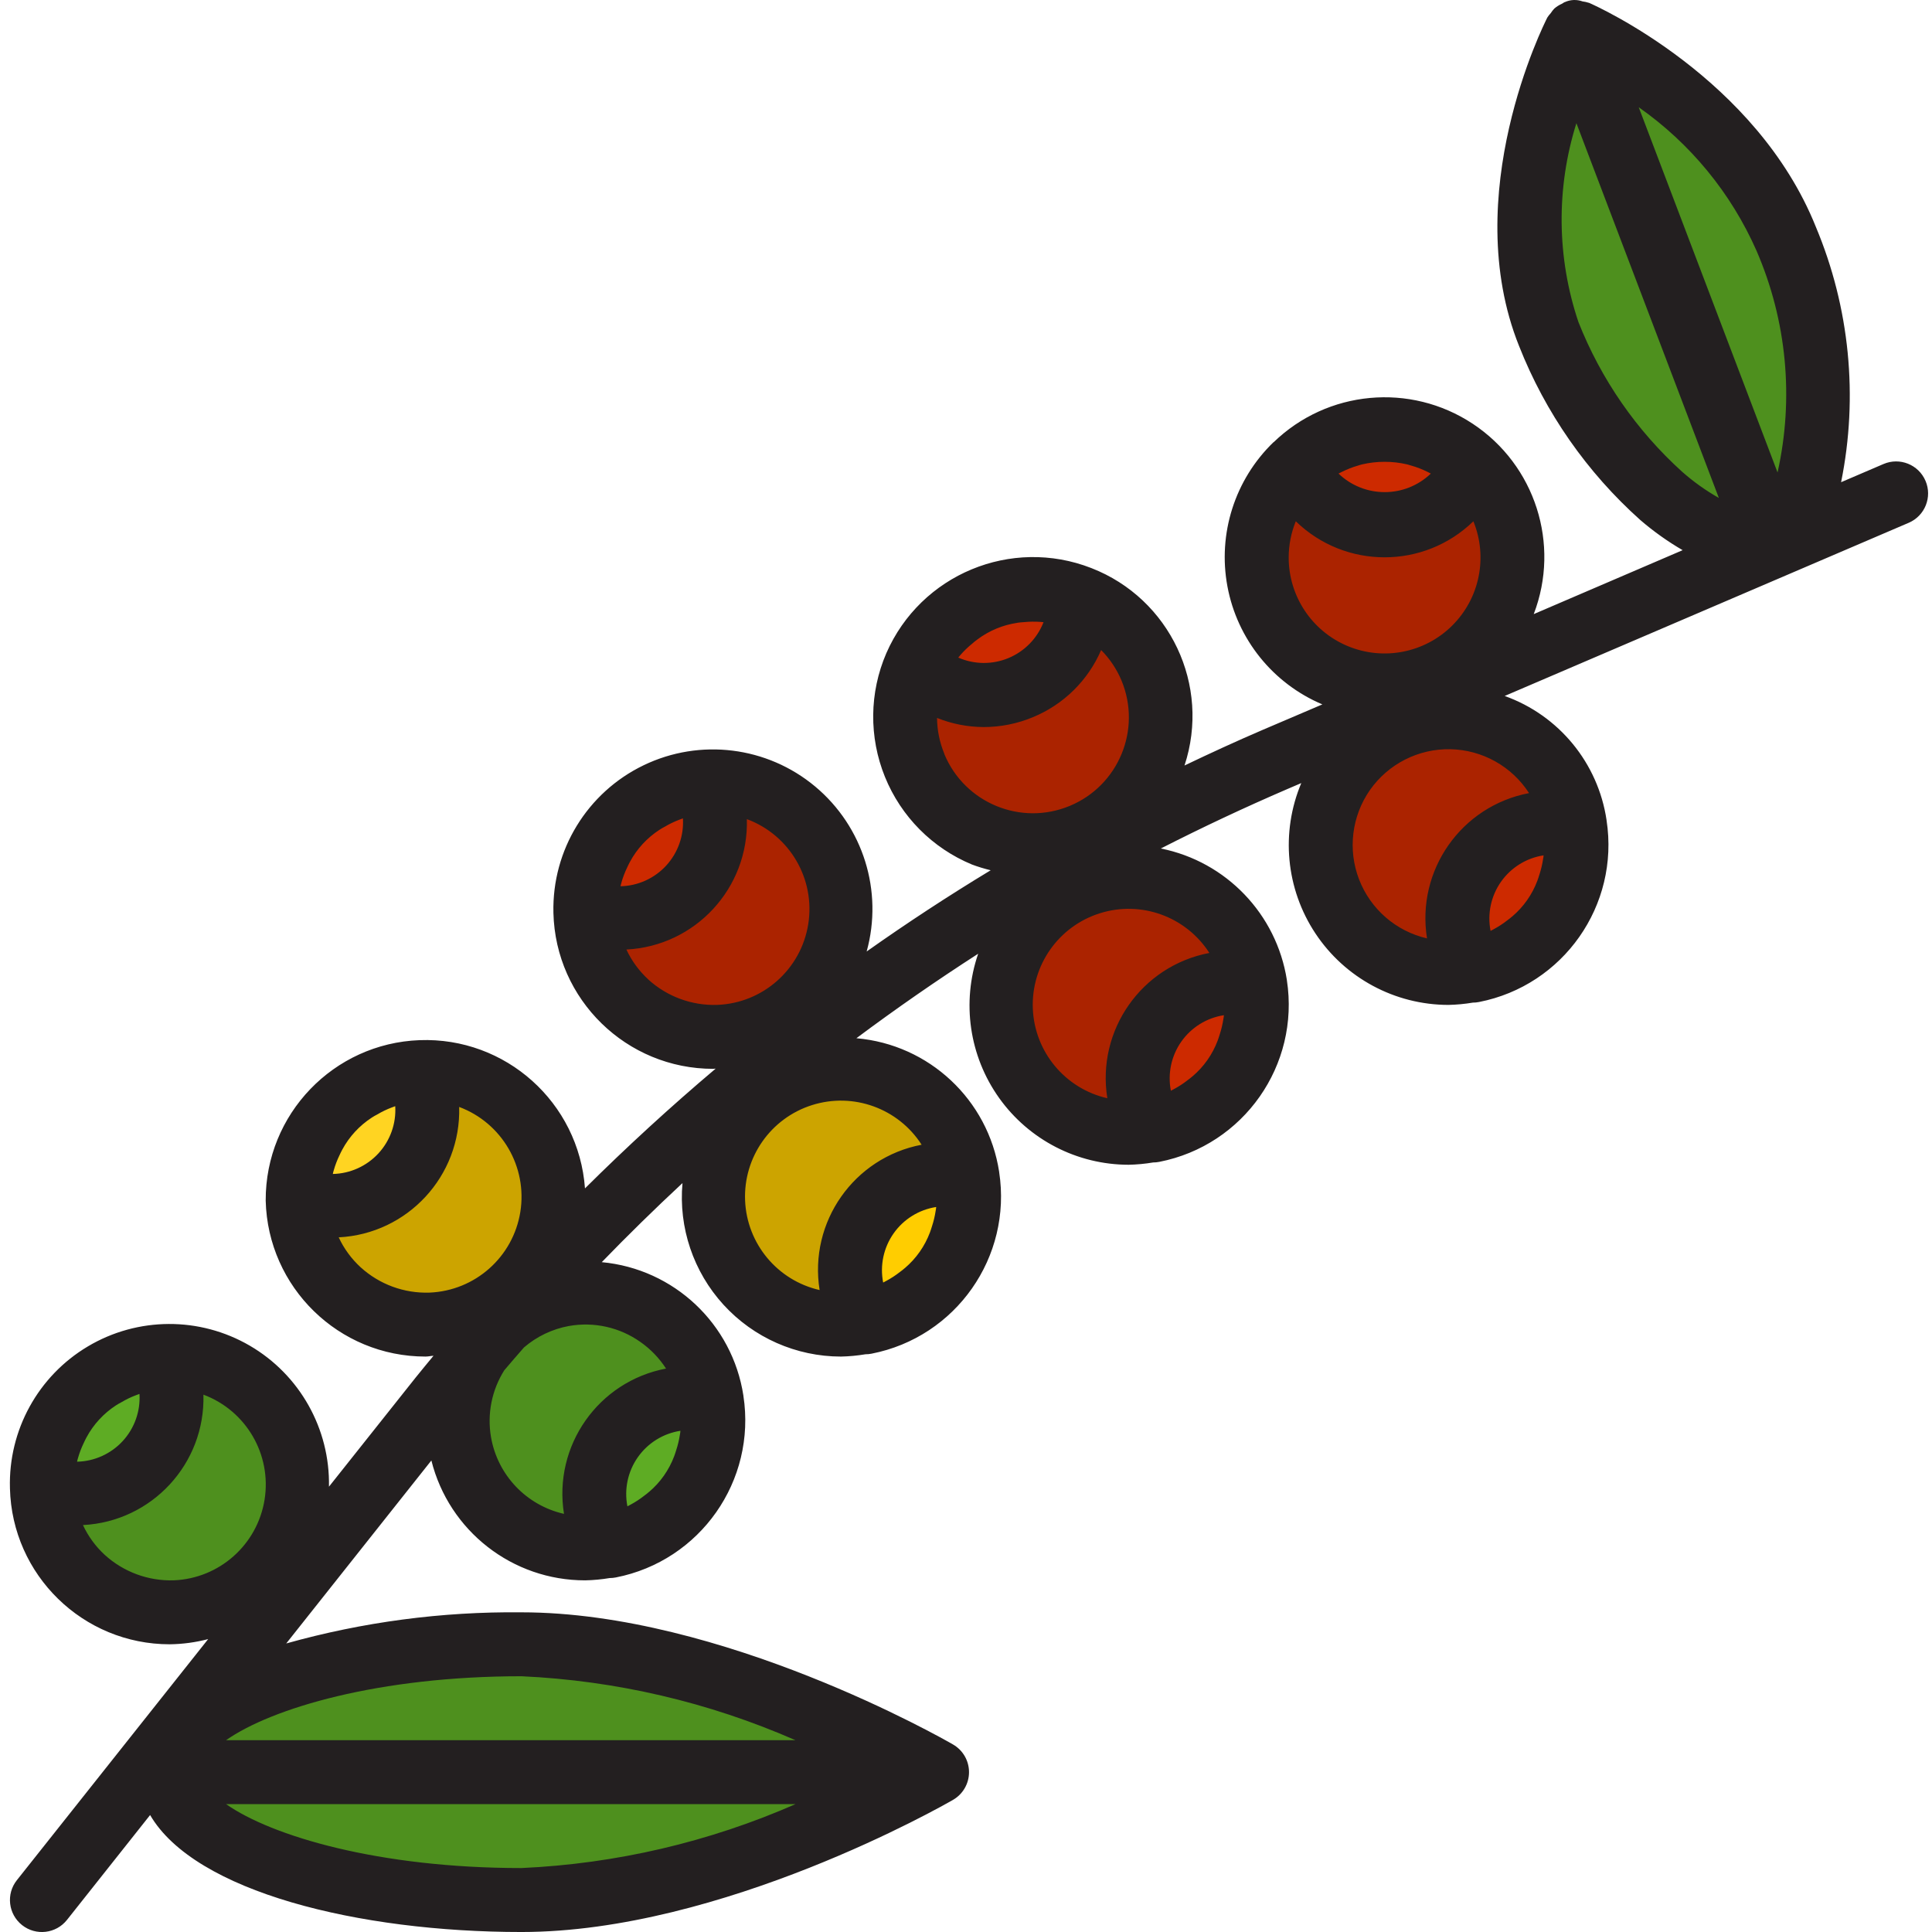 <svg height="483pt" viewBox="-2 0 483 483.47" width="483pt" xmlns="http://www.w3.org/2000/svg"><path d="m344.25 131.469c-9.785-.012-18.586-5.961-22.238-15.039-9.379 9.062-12.316 22.91-7.426 35.004 4.887 12.09 16.625 20.004 29.664 20.004 13.043 0 24.781-7.914 29.668-20.004 4.891-12.094 1.949-25.941-7.426-35.004-3.656 9.078-12.453 15.027-22.242 15.039zm0 0" fill="#ab2300"/><path d="m322.012 116.43c3.672 9.055 12.469 14.977 22.238 14.977 9.773 0 18.57-5.922 22.242-14.977-12.422-11.949-32.062-11.949-44.48 0zm0 0" fill="#cd2a00"/><path d="m366.332 242.91c-5.301-8.211-5.098-18.812.516-26.809 5.613-8 15.516-11.797 25.035-9.602-2.031-12.883-11.68-23.242-24.383-26.188-12.707-2.941-25.926 2.117-33.418 12.793-7.492 10.676-7.758 24.828-.668 35.773 7.09 10.949 20.109 16.5 32.918 14.031zm0 0" fill="#ab2300"/><path d="m366.805 216.062c-5.617 8.016-5.805 18.637-.473 26.848 16.914-3.301 28.199-19.379 25.551-36.41-9.527-2.234-19.457 1.551-25.078 9.562zm0 0" fill="#cd2a00"/><path d="m286.332 282.91c-5.301-8.211-5.098-18.812.516-26.809 5.613-8 15.516-11.797 25.035-9.602-2.031-12.883-11.68-23.242-24.383-26.188-12.707-2.941-25.926 2.117-33.418 12.793-7.492 10.676-7.758 24.828-.668 35.773 7.09 10.949 20.109 16.5 32.918 14.031zm0 0" fill="#ab2300"/><path d="m286.805 256.062c-5.617 8.016-5.805 18.637-.473 26.848 16.914-3.301 28.199-19.379 25.551-36.41-9.527-2.234-19.457 1.551-25.078 9.562zm0 0" fill="#cd2a00"/><path d="m214.332 330.91c-5.301-8.211-5.098-18.812.516-26.809 5.613-8 15.516-11.797 25.035-9.602-2.031-12.883-11.68-23.242-24.383-26.188-12.707-2.941-25.926 2.117-33.418 12.793-7.492 10.676-7.758 24.828-.668 35.773 7.09 10.949 20.109 16.5 32.918 14.031zm0 0" fill="#cca400"/><path d="m214.805 304.062c-5.617 8.016-5.805 18.637-.473 26.848 16.914-3.301 28.199-19.379 25.551-36.41-9.527-2.234-19.457 1.551-25.078 9.562zm0 0" fill="#ffcd00"/><path d="m118.059 337.07c-.23.336-.367.703-.582 1.039 1.879-2.242 3.797-4.434 5.719-6.641-1.93 1.652-3.656 3.535-5.137 5.602zm0 0" fill="#898890"/><path d="m125.852 381.66c7.105 4.992 15.934 6.883 24.465 5.25-5.301-8.211-5.098-18.812.516-26.809 5.613-8 15.516-11.797 25.035-9.602-1.809-11.516-9.742-21.133-20.707-25.094s-23.215-1.637-31.965 6.062c-1.922 2.207-3.84 4.398-5.719 6.641-9.391 14.402-5.691 33.66 8.375 43.551zm0 0" fill="#4e901e"/><path d="m150.805 360.062c-5.617 8.016-5.805 18.637-.473 26.848 16.914-3.301 28.199-19.379 25.551-36.41-9.527-2.234-19.457 1.551-25.078 9.562zm0 0" fill="#5eac24"/><path d="m170.363 222.055c-6.629 7.195-16.965 9.637-26.113 6.168.332 13.035 8.535 24.566 20.746 29.148 12.207 4.586 25.977 1.301 34.801-8.301 8.828-9.598 10.945-23.594 5.355-35.375s-17.77-18.992-30.789-18.227c4.234 8.844 2.648 19.379-4 26.586zm0 0" fill="#ab2300"/><path d="m170.363 222.055c6.637-7.203 8.219-17.719 4-26.555-17.191 1.059-30.484 15.5-30.113 32.723 9.148 3.469 19.484 1.027 26.113-6.168zm0 0" fill="#cd2a00"/><path d="m98.363 294.055c-6.629 7.195-16.965 9.637-26.113 6.168.332 13.035 8.535 24.566 20.746 29.148 12.207 4.586 25.977 1.301 34.801-8.301 8.828-9.598 10.945-23.594 5.355-35.375s-17.77-18.992-30.789-18.227c4.234 8.844 2.648 19.379-4 26.586zm0 0" fill="#cca400"/><path d="m98.363 294.055c6.637-7.203 8.219-17.719 4-26.555-17.191 1.059-30.484 15.5-30.113 32.723 9.148 3.469 19.484 1.027 26.113-6.168zm0 0" fill="#ffd422"/><path d="m63.797 393.141c8.875-9.594 11.023-23.621 5.426-35.434s-17.812-19.031-30.859-18.238c4.188 8.836 2.598 19.324-4.02 26.523-6.617 7.195-16.938 9.66-26.094 6.23.297 13.055 8.496 24.617 20.719 29.219 12.219 4.602 26.008 1.316 34.844-8.301zm0 0" fill="#4e901e"/><path d="m34.363 366.055c6.648-7.207 8.234-17.742 4-26.586-17.203 1.059-30.5 15.52-30.113 32.754 9.148 3.469 19.484 1.027 26.113-6.168zm0 0" fill="#5eac24"/><path d="m267.965 149.66c.082 9.777-5.77 18.625-14.801 22.371-9.027 3.75-19.426 1.645-26.289-5.312-5.184 11.965-2.586 25.879 6.562 35.172 9.152 9.289 23.027 12.102 35.07 7.102 12.043-5 19.848-16.809 19.73-29.852-.121-13.039-8.141-24.703-20.273-29.48zm0 0" fill="#ab2300"/><path d="m253.188 172.078c9.027-3.758 14.875-12.621 14.777-22.402-16.055-6.262-34.191 1.266-41.09 17.059 6.859 6.977 17.273 9.094 26.312 5.344zm0 0" fill="#cd2a00"/><g fill="#4e901e"><path d="m40.25 443.469c0 17.672 39.402 32 88 32 48.602 0 104-32 104-32s-55.398-32-104-32c-48.598 0-88 14.328-88 32zm0 0"/><path d="m440.324 134.781-48.207-126.801s-20.754 40.711-6.785 75.578c13.969 34.863 42.688 56.152 54.992 51.223zm0 0"/><path d="m444.738 59.758c-13.957-34.863-52.621-51.777-52.621-51.777l48.207 126.801c12.305-4.914 18.383-40.16 4.414-75.023zm0 0"/></g><path d="m479.602 120.316c-1.738-4.059-6.441-5.941-10.504-4.199l-10.613 4.551c4.348-21.445 2.148-43.707-6.312-63.887-14.914-37.215-54.578-55.129-56.801-56.09h-.062c-.492-.16-1-.273-1.512-.336-1.457-.531-3.066-.465-4.473.188h-.066c-.207.117-.41.242-.605.383-.699.305-1.352.715-1.93 1.215-.328.352-.629.73-.887 1.137-.32.344-.609.711-.863 1.105-.914 1.797-22.227 44.383-7.082 82.184 6.582 16.695 16.98 31.617 30.359 43.574 3.289 2.832 6.832 5.355 10.586 7.535l-37.266 16c6.715-17.496.359-37.309-15.277-47.641-15.637-10.332-36.355-8.406-49.816 4.633h-.043c-9.652 9.336-13.977 22.891-11.512 36.09 2.461 13.203 11.383 24.285 23.754 29.512l-14.984 6.398c-6.566 2.816-13.055 5.809-19.512 8.891 6.605-20.047-3.641-41.754-23.312-49.402-20.051-7.832-42.707 1.578-51.312 21.312-4.254 9.848-4.375 20.988-.344 30.93 4.031 9.941 11.883 17.848 21.793 21.949 1.527.57 3.086 1.043 4.672 1.426-10.578 6.398-20.922 13.176-31.039 20.328 4.176-15.098-.863-31.242-12.887-41.285-12.023-10.039-28.809-12.121-42.918-5.32-14.113 6.801-22.945 21.223-22.582 36.887v.07c.535 21.707 18.289 39.023 40 39.016.211 0 .41-.055.609-.062-11.297 9.547-22.199 19.539-32.711 29.977-1.555-21.5-19.859-37.902-41.398-37.094-21.539.809-38.562 18.539-38.5 40.094v.07c.535 21.707 18.289 39.023 40 39.016.664 0 1.32-.168 1.992-.199-1.488 1.824-3.008 3.617-4.473 5.457l-21.688 27.301c.285-14.488-7.305-28-19.828-35.293-12.527-7.289-28.023-7.223-40.484.18-12.461 7.402-19.93 20.977-19.52 35.469v.07c.535 21.707 18.289 39.023 40 39.016 3.242-.043 6.465-.48 9.602-1.297l-47.871 60.328c-2.746 3.465-2.16 8.496 1.305 11.242 3.461 2.742 8.496 2.16 11.238-1.305l20.801-26.242c11.215 19.242 52.23 29.273 92.926 29.273 50.168 0 105.664-31.719 108-33.07 2.477-1.43 4-4.07 4-6.93s-1.523-5.5-4-6.926c-2.336-1.355-57.832-33.074-108-33.074-19.891-.207-39.711 2.418-58.863 7.793l36.32-45.793c4.422 17.652 20.297 30.023 38.496 30 2.051-.043 4.098-.234 6.121-.574.52 0 1.035-.051 1.543-.152 21.113-4.137 35.203-24.199 31.922-45.465v-.047c-2.754-17.945-17.367-31.711-35.441-33.387 6.559-6.773 13.293-13.371 20.199-19.789-1.004 11.137 2.723 22.184 10.262 30.441 7.543 8.258 18.211 12.965 29.395 12.973 2.051-.043 4.098-.234 6.121-.574.52 0 1.035-.051 1.543-.152 21.113-4.137 35.203-24.199 31.922-45.465v-.047c-2.773-18.047-17.531-31.855-35.723-33.426 9.914-7.402 20.074-14.449 30.473-21.145-4.184 12.172-2.23 25.617 5.246 36.098 7.473 10.477 19.547 16.703 32.418 16.711 2.051-.043 4.098-.234 6.121-.574.52 0 1.035-.051 1.543-.152 21.113-4.137 35.203-24.199 31.922-45.465v-.047c-2.59-16.488-15.176-29.621-31.539-32.906 10.402-5.305 20.969-10.27 31.707-14.895l3.438-1.473c-5.191 12.34-3.863 26.461 3.535 37.617 7.395 11.156 19.887 17.875 33.273 17.895 2.051-.043 4.098-.234 6.121-.574.52 0 1.035-.051 1.543-.152 21.113-4.137 35.203-24.199 31.922-45.465v-.047c-2.113-14.273-11.914-26.219-25.496-31.074l101.109-43.336c4.062-1.742 5.941-6.441 4.199-10.504zm-146.086-2.207c1.309-.66 2.676-1.195 4.086-1.602.328-.094.656-.215.992-.293 3.727-.867 7.598-.867 11.32 0 .328.078.648.191.969.285 1.426.402 2.812.938 4.137 1.602.266.129.527.262.801.406-6.457 6.195-16.648 6.195-23.105 0zm-13.266 21.359c.008-3.094.609-6.16 1.777-9.023 12.371 12.027 32.066 12.027 44.441 0 3.668 8.98 1.574 19.285-5.312 26.117s-17.207 8.848-26.16 5.105c-8.949-3.738-14.766-12.5-14.746-22.199zm-67.918 16.375c.59-.094 1.191-.117 1.785-.168 1.297-.125 2.602-.145 3.902-.055l.879.078c-1.578 4.066-4.75 7.309-8.777 8.98-4.027 1.672-8.562 1.629-12.559-.121.199-.258.418-.504.633-.754.875-.988 1.828-1.906 2.855-2.734.418-.344.801-.715 1.266-1.023 2.941-2.219 6.395-3.66 10.039-4.188zm-18.25 32.801c-1.18-2.848-1.805-5.898-1.832-8.984 3.707 1.488 7.664 2.262 11.656 2.281 4.238 0 8.434-.84 12.344-2.473 7.664-3.156 13.789-9.184 17.066-16.801 2.176 2.195 3.91 4.789 5.102 7.641 5.082 12.242-.723 26.289-12.965 31.367-12.246 5.082-26.289-.723-31.371-12.965zm-80.797 32.16c.359-1.262.828-2.488 1.398-3.672.238-.496.457-1 .727-1.473 1.746-3.242 4.281-5.992 7.371-8 .445-.305.918-.551 1.383-.801 1.16-.691 2.383-1.277 3.648-1.75.277-.113.559-.215.848-.312.27 4.344-1.246 8.609-4.188 11.816-2.945 3.203-7.07 5.07-11.422 5.168.055-.32.145-.633.242-.953zm6.703 24.289c-2.297-2.113-4.156-4.652-5.473-7.48 17.25-.871 30.641-15.367 30.145-32.633 10.734 3.977 17.168 14.98 15.363 26.285-1.805 11.309-11.34 19.766-22.781 20.203-6.355.207-12.543-2.074-17.246-6.352zm-142.695 119.734c.359-1.262.828-2.488 1.398-3.672.238-.496.457-1 .727-1.473 1.746-3.242 4.281-5.992 7.371-8 .445-.301.918-.551 1.383-.797 1.16-.695 2.383-1.281 3.648-1.754.277-.113.559-.215.848-.312.262 4.344-1.254 8.602-4.199 11.801-2.949 3.199-7.07 5.062-11.418 5.16.055-.32.145-.633.242-.953zm6.703 24.289c-2.297-2.113-4.156-4.652-5.473-7.48 17.25-.871 30.641-15.367 30.145-32.633 10.703 4 17.105 14.988 15.305 26.273-1.805 11.281-11.312 19.73-22.73 20.191-6.355.195-12.539-2.082-17.246-6.352zm30.336 62.352h142.512c-21.688 9.504-44.938 14.93-68.594 16-35.742 0-62.512-8-73.918-16zm142.473-16h-142.473c11.406-8 38.176-16 73.918-16 23.641 1.074 46.879 6.5 68.555 16zm-115.512-142.641c.359-1.262.828-2.488 1.398-3.672.238-.496.457-1 .727-1.473 1.746-3.242 4.281-5.992 7.371-8 .445-.301.918-.551 1.383-.797 1.16-.695 2.383-1.281 3.648-1.754.277-.113.559-.215.848-.312.262 4.344-1.254 8.602-4.199 11.801-2.949 3.199-7.07 5.062-11.418 5.16.055-.32.145-.633.242-.953zm6.703 24.289c-2.297-2.113-4.156-4.652-5.473-7.48 17.25-.871 30.641-15.367 30.145-32.633 10.703 4 17.105 14.988 15.305 26.273-1.805 11.281-11.312 19.73-22.73 20.191-6.355.215-12.547-2.062-17.246-6.352zm72.199 56.207c-.391.352-.801.664-1.238.984-1.062.836-2.195 1.574-3.387 2.215l-.801.426c-.84-4.277.098-8.711 2.602-12.281 2.504-3.566 6.355-5.961 10.664-6.621 0 .316-.078.637-.129.957-.199 1.312-.504 2.605-.918 3.863-.168.516-.312 1.035-.512 1.539-1.297 3.457-3.453 6.527-6.266 8.918zm-20.09-41.496c6.273-1.125 12.734.316 17.93 4 2.543 1.785 4.715 4.039 6.398 6.648-16.949 3.211-28.266 19.328-25.535 36.359-9.406-2.121-16.613-9.695-18.262-19.199-1-5.801.184-11.766 3.328-16.742 1.598-1.922 3.285-3.801 4.926-5.707 3.199-2.746 7.07-4.598 11.215-5.359zm84.09-14.504c-.391.352-.801.664-1.238.984-1.062.836-2.195 1.574-3.387 2.215l-.801.426c-.84-4.277.098-8.711 2.602-12.281 2.504-3.566 6.355-5.961 10.664-6.621 0 .316-.078.637-.129.957-.199 1.312-.504 2.605-.918 3.863-.168.516-.312 1.035-.512 1.539-1.297 3.457-3.453 6.527-6.266 8.918zm4.199-30.863c-16.945 3.223-28.254 19.336-25.527 36.367-10.562-2.406-18.203-11.594-18.648-22.418-.441-10.824 6.422-20.605 16.754-23.867 10.332-3.262 21.57.801 27.422 9.918zm67.801-17.137c-.391.352-.801.664-1.238.984-1.062.836-2.195 1.574-3.387 2.215l-.801.426c-.84-4.277.098-8.711 2.602-12.281 2.504-3.566 6.355-5.961 10.664-6.621 0 .316-.078.637-.129.957-.199 1.312-.504 2.605-.918 3.863-.168.516-.312 1.035-.512 1.539-1.297 3.457-3.453 6.527-6.266 8.918zm4.207-30.855c-16.949 3.211-28.266 19.328-25.535 36.359-10.562-2.41-18.203-11.598-18.645-22.422-.438-10.828 6.43-20.605 16.762-23.863 10.332-3.262 21.566.809 27.418 9.926zm75.793-9.145c-.391.352-.801.664-1.238.984-1.062.836-2.195 1.574-3.387 2.215l-.801.426c-.84-4.277.098-8.711 2.602-12.281 2.504-3.566 6.355-5.961 10.664-6.621 0 .316-.078.637-.129.957-.199 1.312-.504 2.605-.918 3.863-.168.516-.312 1.035-.512 1.539-1.297 3.457-3.453 6.527-6.266 8.918zm4.207-30.855c-16.949 3.211-28.266 19.328-25.535 36.359-7.773-1.793-14.148-7.332-17.012-14.781-2.859-7.449-1.828-15.832 2.746-22.371 4.594-6.527 12.133-10.348 20.113-10.188 7.984.16 15.363 4.281 19.688 10.988zm56.914-135.734c7.578 17.477 9.422 36.902 5.27 55.496l-34.742-91.395c12.914 9.055 23.105 21.469 29.473 35.898zm-44.562 17.848c-5.426-16.113-5.602-33.535-.504-49.754l35.648 93.777c-3.285-1.859-6.371-4.059-9.199-6.559-11.414-10.328-20.293-23.148-25.945-37.465zm0 0" fill="#231f20"/></svg>